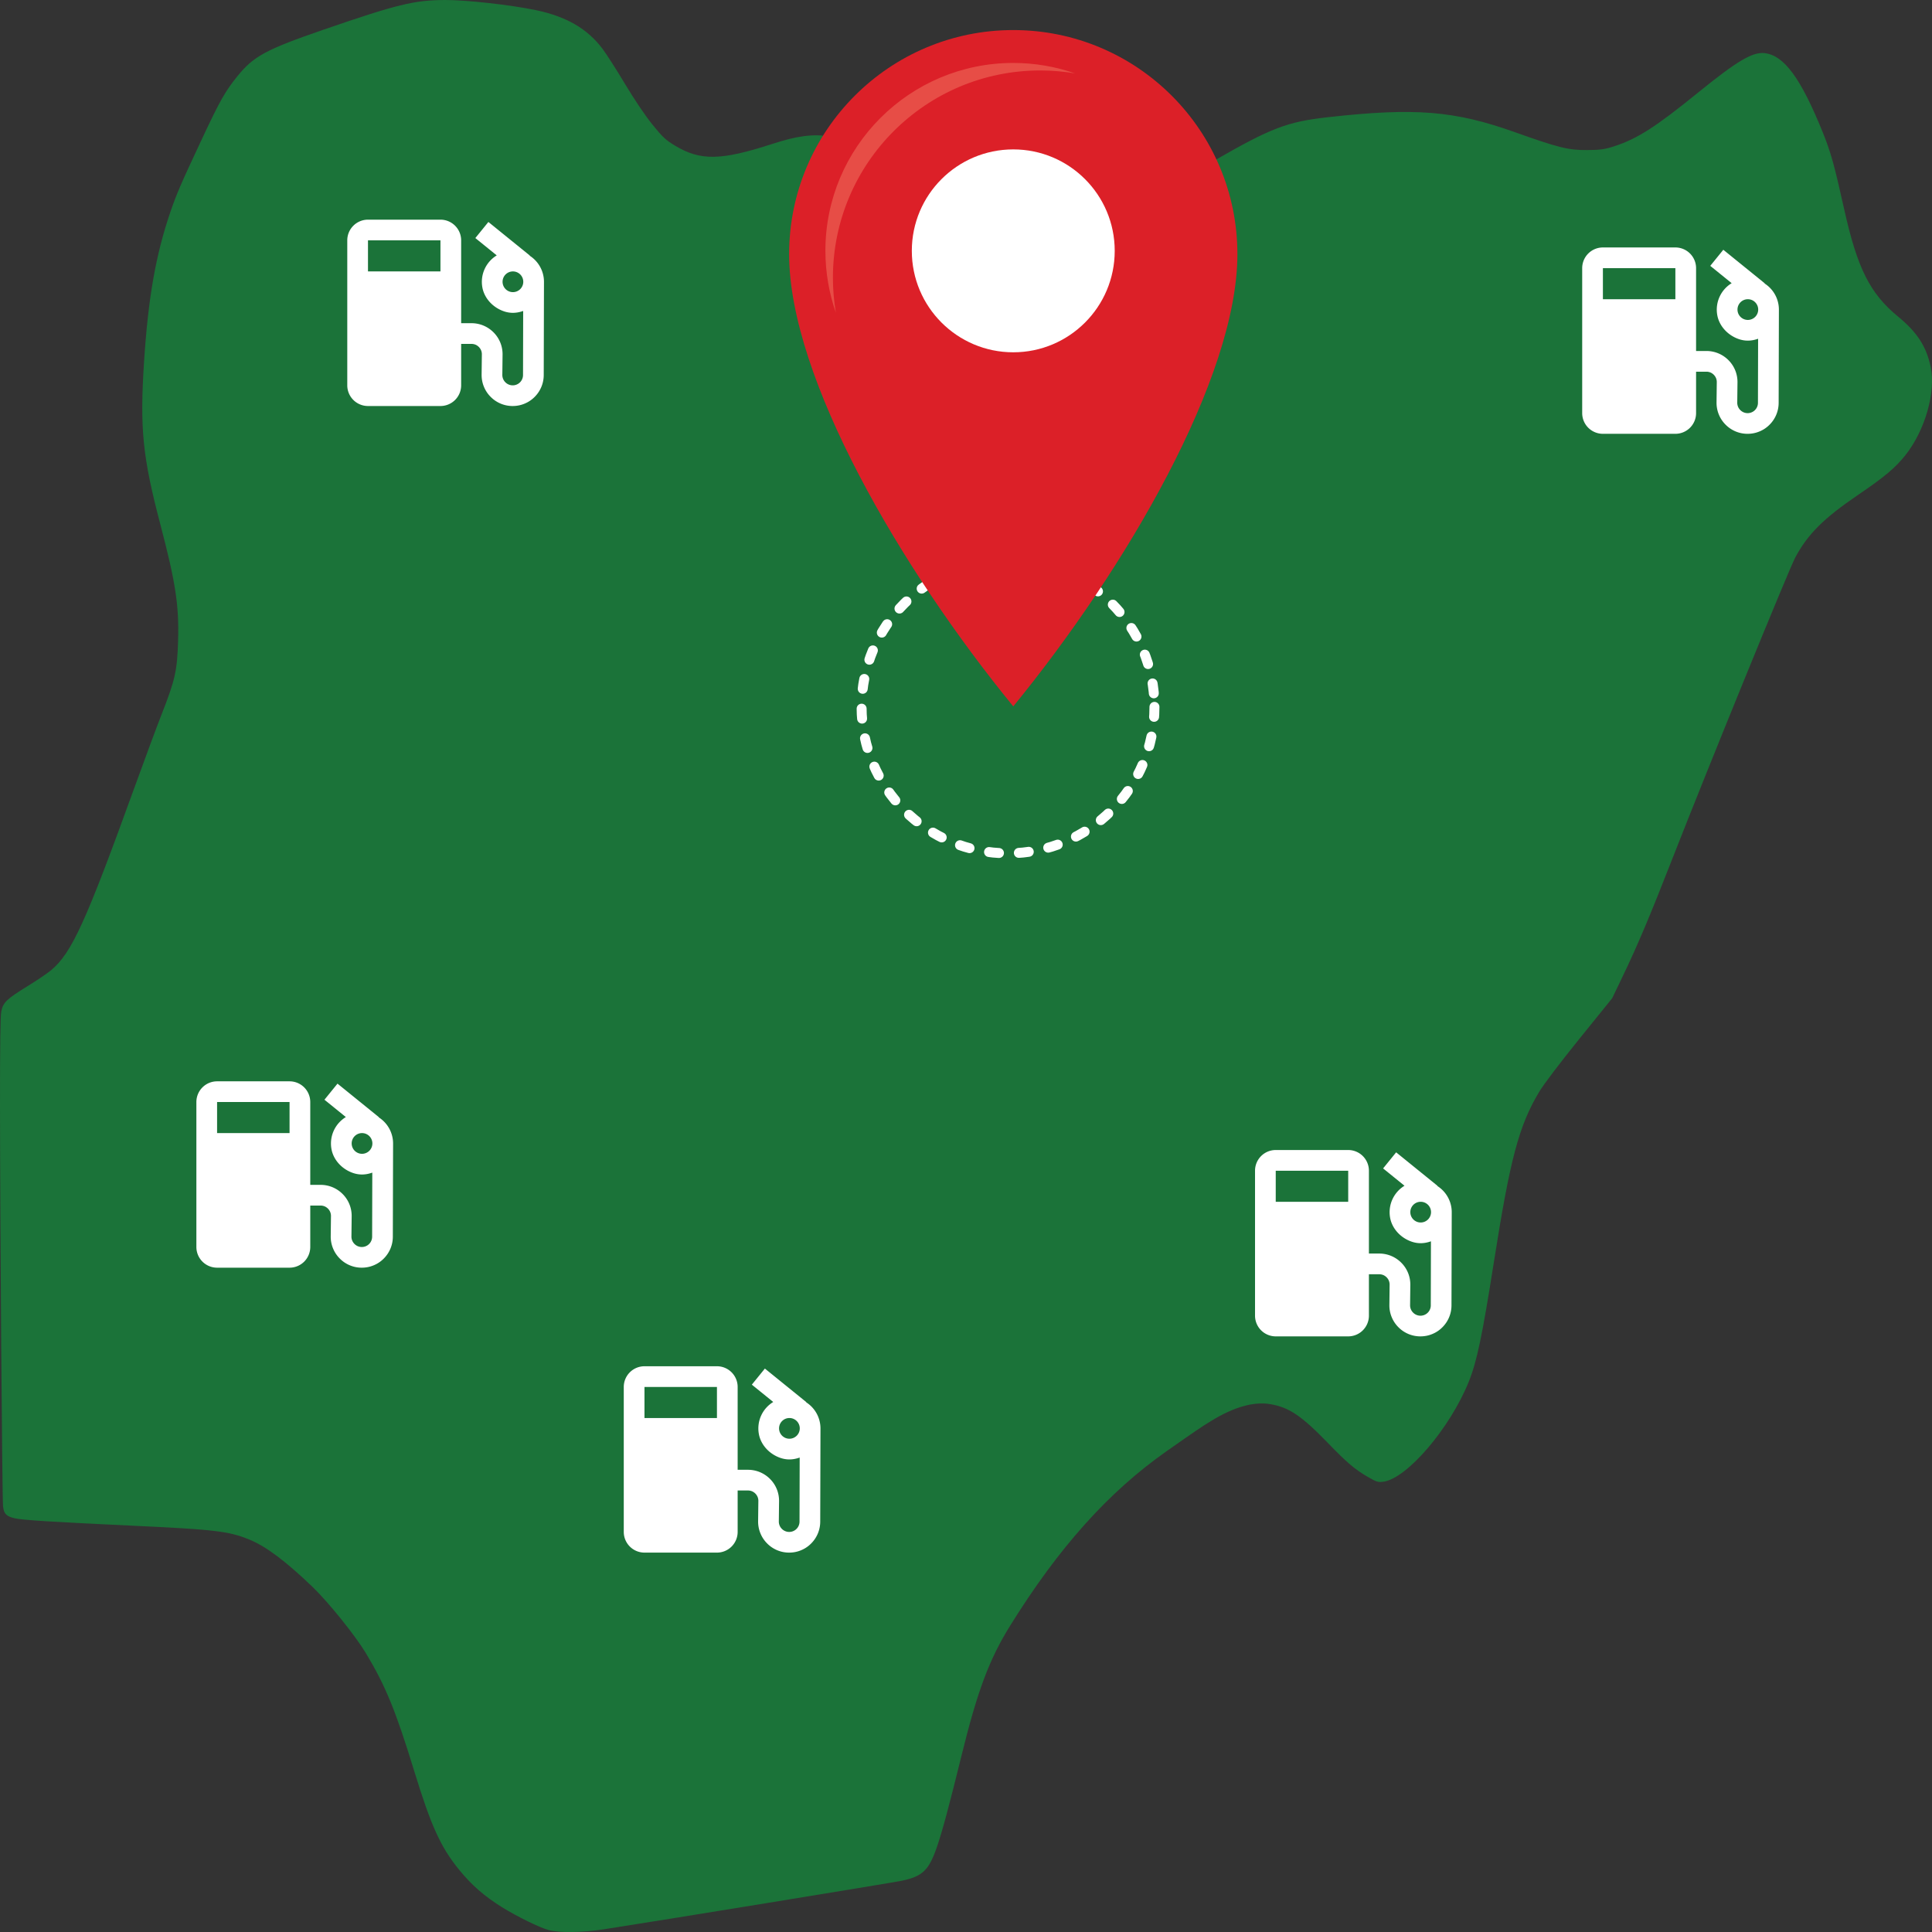 <?xml version="1.0" encoding="UTF-8" standalone="no"?>
<!-- Created with Inkscape (http://www.inkscape.org/) -->

<svg
   width="1024"
   height="1024"
   viewBox="0 0 1024 1024"
   version="1.1"
   id="svg1"
   inkscape:version="1.4 (e7c3feb1, 2024-10-09)"
   sodipodi:docname="locate.svg"
   xml:space="preserve"
   xmlns:inkscape="http://www.inkscape.org/namespaces/inkscape"
   xmlns:sodipodi="http://sodipodi.sourceforge.net/DTD/sodipodi-0.dtd"
   xmlns="http://www.w3.org/2000/svg"
   xmlns:svg="http://www.w3.org/2000/svg"><rect x="0" y="0" width="1024" height="1024" fill="#333333" stroke="none"/><sodipodi:namedview
     id="namedview1"
     pagecolor="#ffffff"
     bordercolor="#000000"
     borderopacity="0.25"
     inkscape:showpageshadow="2"
     inkscape:pageopacity="0.0"
     inkscape:pagecheckerboard="0"
     inkscape:deskcolor="#d1d1d1"
     inkscape:document-units="px"
     inkscape:zoom="0.34433327"
     inkscape:cx="454.50154"
     inkscape:cy="525.65353"
     inkscape:window-width="1440"
     inkscape:window-height="773"
     inkscape:window-x="0"
     inkscape:window-y="25"
     inkscape:window-maximized="0"
     inkscape:current-layer="pump_icons" /><defs
     id="defs1"><symbol
       id="MapSymbolsNPS.svg:GasStation_Inv"><title
         id="title84">Gas Station</title><rect
         x="0.5"
         y="0.5"
         width="71"
         height="71"
         ry="6"
         style="stroke:#ffffff"
         id="rect84" /><path
         d="M 19,63 V 14 c 0,-2 2,-4 4,-4 h 14 c 2,0 4,2 4,4 v 18 h 4 c 2.5,0 5,2.5 5,5 v 20.5 c 0,1.5 1,2.5 2.5,2.5 1.5,0 3.25,-1 3.25,-3 L 53.75,44.75 53,41 53.5,28.75 h -1.25 c -2.25,0 -4,-2.125 -4,-4 L 48.5,18.5 45,14.625 47,13 54.25,20.25 C 55.5,21.5 56,22.75 56,24.5 V 41 l 0.5,3.5 2.25,13 c 0,3.25 -3.5,5.5 -6.25,5.5 C 50,63 47,60.5 47,57.5 V 37 c 0,-1 -1,-2 -2,-2 H 41 V 63 H 19 M 53,26.75 V 24 C 53,23 52.75,22.375 52,22.25 51.75,22 50.75,22 50.75,22 v 3 c 0,1 0.5,1.25 2.25,1.75 z M 38,14.5 C 38,13.5 37.5,13 36.625,13 H 23.5 c -1,0 -1.5,0.5 -1.5,1.5 V 25 c 0,1 0.5,1.5 1.5,1.5 h 13 c 1,0 1.5,-0.5 1.5,-1.5 z"
         style="fill:#ffffff;stroke:none"
         id="path84" /></symbol><symbol
       id="symbol8"><path
         d="m 1283,1381.557 0.082,-0.1 -23.409,-18.962 -7.374,9.095 12.097,9.797 a 17.499,17.499 0 0 0 -8.158,17.92 c 0.878,5.261 4.5,9.809 9.188,12.354 5.238,2.85 9.832,2.587 13.917,1.135 l -0.088,36.179 a 5.829,5.829 0 0 1 -8.135,5.396 5.823,5.823 0 0 1 -1.861,-1.27 5.829,5.829 0 0 1 -1.703,-4.126 l 0.135,-11.705 a 17.44,17.44 0 0 0 -5.133,-12.401 17.557,17.557 0 0 0 -12.425,-5.156 h -5.852 v -46.819 a 11.705,11.705 0 0 0 -11.705,-11.705 h -40.966 a 11.705,11.705 0 0 0 -11.705,11.705 v 81.933 a 11.705,11.705 0 0 0 11.705,11.705 h 40.966 a 11.705,11.705 0 0 0 11.705,-11.705 v -23.409 h 5.852 c 0.796,0 1.563,0.158 2.288,0.456 a 6.016,6.016 0 0 1 3.107,3.119 5.817,5.817 0 0 1 0.457,2.277 l -0.14,11.705 c 0,2.376 0.462,4.676 1.381,6.835 0.884,2.101 2.154,3.98 3.751,5.566 a 17.381,17.381 0 0 0 12.425,5.156 c 2.376,0 4.67,-0.457 6.835,-1.381 2.095,-0.878 3.98,-2.148 5.566,-3.751 a 17.458,17.458 0 0 0 5.156,-12.425 l 0.141,-52.671 a 17.539,17.539 0 0 0 -8.1,-14.748 z m -50.424,8.896 h -40.966 v -17.557 h 40.966 z m 40.966,11.705 a 5.852,5.852 0 1 1 0,-11.705 5.852,5.852 0 0 1 0,11.705 z"
         id="path1-8"
         style="fill:#ffffff;fill-opacity:1;stroke:none;stroke-width:5.852;stroke-dasharray:none"
         inkscape:label="gas_station" /></symbol></defs><g
     inkscape:label="map"
     inkscape:groupmode="layer"
     id="map"
     transform="translate(-419.955,-12.908)"><path
       style="display:inline;fill:#1b7339;fill-opacity:1;stroke-width:0.688"
       d="m 739.9,1035.493 c 26.837,-4.126 153.279,-24.734 158.125,-25.771 10.986,-2.352 14.265,-5.533 18.558,-18.002 2.781,-8.079 6.626,-22.363 12.963,-48.164 8.44,-34.364 14.713,-51.143 25.77,-68.939 25.817,-41.549 52.152,-70.922 83.023,-92.6 15.207,-10.679 18.128,-12.659 23.75,-16.105 11.849,-7.263 22.543,-10.276 31.16,-8.779 10.087,1.752 16.575,6.158 30.923,20.996 9.621,9.949 13.926,13.6 20.651,17.51 4.677,2.719 5.622,3.012 8.417,2.604 12.608,-1.837 35.318,-28.479 45.2,-53.024 4.283,-10.637 7.15,-24.29 13.271,-63.184 8.655,-54.996 13.288,-72.439 23.995,-90.348 2.389,-3.996 11.105,-15.498 21.383,-28.218 l 17.351,-21.472 5.344,-11.12 c 8.2,-17.064 14.514,-32.023 27.146,-64.323 18.25,-46.661 61.14,-151.766 64.513,-158.091 6.619,-12.413 15.084,-20.852 33.41,-33.305 13.97,-9.494 19.716,-14.321 25.032,-21.032 10.368,-13.088 16.152,-33.261 13.38,-46.668 -2.233,-10.802 -7.14,-18.401 -17.242,-26.701 -14.978,-12.306 -21.629,-25.564 -28.643,-57.092 -5.199,-23.373 -7.093,-30.162 -11.336,-40.644 -11.653,-28.788 -20.519,-40.823 -30.906,-41.959 -6.334,-0.692 -14.688,4.283 -35.324,21.038 -22.367,18.161 -32.041,24.35 -44.301,28.343 -4.966,1.617 -7.473,1.967 -14.361,2.004 -9.944,0.053 -15.114,-1.227 -38.246,-9.47 -32.032,-11.415 -52.946,-13.097 -98.965,-7.962 -21.666,2.418 -30.048,5.6 -59.952,22.762 -24.783,14.223 -33.535,18.243 -47.067,21.62 -12.049,3.007 -20.027,3.734 -36.239,3.301 -16.134,-0.43 -24.495,-1.578 -40.925,-5.618 C 923.153,112.998 919.079,111.414 901.437,102.183 864.591,82.902 854.356,81.063 829.246,89.207 802.116,98.008 791.265,98.212 777.857,90.175 772.78,87.132 771.199,85.662 765.735,78.905 761.936,74.207 756.206,65.717 751.241,57.43 746.725,49.893 741.371,41.525 739.343,38.835 731.245,28.094 720.216,21.684 703.965,18.276 c -13.256,-2.781 -37,-5.424 -48.209,-5.367 -16.282,0.083 -25.366,2.303 -64.279,15.71 -30.643,10.558 -37.163,14.089 -45.792,24.804 -6.473,8.038 -9.162,12.813 -18.831,33.433 -11.058,23.582 -13.365,28.924 -16.634,38.52 -7.735,22.701 -11.716,45.37 -13.908,79.188 -2.302,35.512 -0.81,50.4 8.654,86.38 8.085,30.738 9.934,42.888 9.377,61.631 -0.471,15.851 -1.568,20.733 -8.793,39.115 -2.487,6.327 -9.016,23.927 -14.51,39.111 -25.681,70.978 -33.041,87.109 -43.929,96.284 -1.918,1.616 -7.562,5.442 -12.544,8.503 -11.048,6.788 -12.969,8.627 -13.922,13.325 -0.501,2.469 -0.705,17.346 -0.687,50.063 0.035,63.522 1.141,208.365 1.622,212.431 0.462,3.905 1.734,5.18 6.219,6.236 3.949,0.929 20.253,1.955 61.698,3.882 44.186,2.055 51.594,2.922 62.419,7.306 8.929,3.616 19.409,11.447 33.69,25.175 8.407,8.081 22.618,25.721 28.247,35.064 10.398,17.259 15.829,30.494 25.619,62.439 8.985,29.317 14.055,40.451 23.927,52.538 6.601,8.082 13.332,13.948 22.643,19.734 7.933,4.929 19.971,10.826 24.723,12.111 5.528,1.495 17.926,1.325 29.136,-0.399 z"
       id="path47"
       inkscape:label="NG" /></g><g
     inkscape:groupmode="layer"
     id="radar_sweeps"
     inkscape:label="radar_sweeps"
     style="display:inline"
     transform="translate(-419.955,-12.908)"><circle
       style="display:inline;opacity:1;fill:none;fill-opacity:1;stroke:#ffffff;stroke-width:10;stroke-linecap:round;stroke-linejoin:round;stroke-dasharray:10, 20;stroke-dashoffset:0;stroke-opacity:1"
       id="inner_radar"
       cx="941.442"
       cy="528.217"
       r="146.994"
       inkscape:tile-cx="941.44189"
       inkscape:tile-cy="528.21722"
       inkscape:tile-w="303.977"
       inkscape:tile-h="303.71298"
       inkscape:tile-x0="789.45922"
       inkscape:tile-y0="376.22295"
       transform="matrix(0.528,0,0,0.528,457.146,108.667)"
       inkscape:label="radar" /></g><g
     inkscape:groupmode="layer"
     id="pump_icons"
     inkscape:label="pump_icons"
     inkscape:highlight-color="#a5a86a"
     transform="translate(-419.955,-12.908)"><path
       d="m 1181.812,641.538 0.077,-0.093 -21.949,-17.779 -6.914,8.527 11.342,9.186 a 16.407,16.407 0 0 0 -7.649,16.802 c 0.823,4.933 4.22,9.197 8.615,11.584 4.911,2.672 9.219,2.425 13.049,1.065 l -0.083,33.923 a 5.465,5.465 0 0 1 -7.627,5.059 5.46,5.46 0 0 1 -1.745,-1.191 5.465,5.465 0 0 1 -1.597,-3.869 l 0.126,-10.975 a 16.352,16.352 0 0 0 -4.812,-11.628 16.462,16.462 0 0 0 -11.65,-4.834 h -5.487 v -43.898 a 10.975,10.975 0 0 0 -10.975,-10.975 h -38.411 a 10.975,10.975 0 0 0 -10.975,10.975 v 76.822 a 10.975,10.975 0 0 0 10.975,10.975 h 38.411 a 10.975,10.975 0 0 0 10.975,-10.975 V 688.29 h 5.487 c 0.746,0 1.465,0.148 2.146,0.428 a 5.641,5.641 0 0 1 2.914,2.925 5.454,5.454 0 0 1 0.428,2.135 l -0.132,10.975 c 0,2.228 0.433,4.384 1.295,6.409 0.829,1.97 2.019,3.731 3.517,5.218 a 16.297,16.297 0 0 0 11.65,4.834 c 2.228,0 4.379,-0.428 6.409,-1.295 1.964,-0.823 3.731,-2.014 5.218,-3.517 a 16.369,16.369 0 0 0 4.834,-11.65 l 0.132,-49.386 a 16.445,16.445 0 0 0 -7.594,-13.828 z m -47.279,8.341 h -38.411 v -16.462 h 38.411 z m 38.411,10.975 a 5.487,5.487 0 1 1 0,-10.975 5.487,5.487 0 0 1 0,10.975 z"
       id="station5"
       style="fill:#ffffff;fill-opacity:1;stroke-width:5.487"
       inkscape:label="station5" /><path
       d="m 847.23,756.147 0.077,-0.093 -21.949,-17.779 -6.914,8.527 11.342,9.186 a 16.407,16.407 0 0 0 -7.649,16.802 c 0.823,4.933 4.22,9.197 8.615,11.584 4.911,2.672 9.219,2.425 13.049,1.065 l -0.083,33.923 a 5.465,5.465 0 0 1 -7.627,5.059 5.46,5.46 0 0 1 -1.745,-1.191 5.465,5.465 0 0 1 -1.597,-3.869 l 0.126,-10.975 a 16.352,16.352 0 0 0 -4.812,-11.628 16.462,16.462 0 0 0 -11.65,-4.834 h -5.487 V 748.026 a 10.975,10.975 0 0 0 -10.975,-10.975 h -38.411 a 10.975,10.975 0 0 0 -10.975,10.975 v 76.822 a 10.975,10.975 0 0 0 10.975,10.975 h 38.411 a 10.975,10.975 0 0 0 10.975,-10.975 v -21.949 h 5.487 c 0.746,0 1.465,0.148 2.146,0.428 a 5.641,5.641 0 0 1 2.914,2.925 5.454,5.454 0 0 1 0.428,2.135 l -0.132,10.975 c 0,2.228 0.434,4.384 1.295,6.409 0.829,1.97 2.019,3.731 3.517,5.218 a 16.297,16.297 0 0 0 11.65,4.834 c 2.228,0 4.379,-0.428 6.409,-1.295 1.964,-0.823 3.731,-2.014 5.218,-3.517 a 16.369,16.369 0 0 0 4.834,-11.65 l 0.132,-49.386 a 16.445,16.445 0 0 0 -7.594,-13.828 z m -47.279,8.341 H 761.54 v -16.462 h 38.411 z m 38.411,10.975 a 5.487,5.487 0 1 1 0,-10.975 5.487,5.487 0 0 1 0,10.975 z"
       id="path1"
       style="fill:#ffffff;fill-opacity:1;stroke-width:5.487"
       inkscape:label="station4"
       transform="translate(-1.1600417e-6)" /><path
       d="m 620.705,605.13 0.077,-0.093 -21.949,-17.779 -6.914,8.527 11.342,9.186 a 16.407,16.407 0 0 0 -7.649,16.802 c 0.823,4.933 4.22,9.197 8.615,11.584 4.911,2.672 9.219,2.425 13.049,1.065 l -0.083,33.923 a 5.465,5.465 0 0 1 -7.627,5.059 5.46,5.46 0 0 1 -1.745,-1.191 5.465,5.465 0 0 1 -1.597,-3.869 l 0.126,-10.975 a 16.352,16.352 0 0 0 -4.812,-11.628 16.462,16.462 0 0 0 -11.65,-4.834 h -5.487 v -43.898 a 10.975,10.975 0 0 0 -10.975,-10.975 h -38.411 a 10.975,10.975 0 0 0 -10.975,10.975 v 76.822 a 10.975,10.975 0 0 0 10.975,10.975 h 38.411 a 10.975,10.975 0 0 0 10.975,-10.975 v -21.949 h 5.487 c 0.746,0 1.465,0.148 2.146,0.428 a 5.641,5.641 0 0 1 2.914,2.925 5.454,5.454 0 0 1 0.428,2.135 l -0.132,10.975 c 0,2.228 0.434,4.384 1.295,6.409 0.829,1.97 2.019,3.731 3.517,5.218 a 16.297,16.297 0 0 0 11.65,4.834 c 2.228,0 4.379,-0.428 6.409,-1.295 1.964,-0.823 3.731,-2.014 5.218,-3.517 a 16.369,16.369 0 0 0 4.834,-11.65 l 0.132,-49.386 a 16.445,16.445 0 0 0 -7.594,-13.828 z m -47.279,8.341 h -38.411 v -16.462 h 38.411 z m 38.411,10.975 a 5.487,5.487 0 1 1 0,-10.975 5.487,5.487 0 0 1 0,10.975 z"
       id="station3"
       style="fill:#ffffff;fill-opacity:1;stroke-width:5.487"
       inkscape:label="station3" /><path
       d="m 1355.216,163.161 0.077,-0.093 -21.949,-17.779 -6.914,8.527 11.342,9.186 a 16.407,16.407 0 0 0 -7.649,16.802 c 0.823,4.933 4.22,9.197 8.615,11.584 4.911,2.672 9.219,2.425 13.049,1.065 l -0.083,33.923 a 5.465,5.465 0 0 1 -7.627,5.059 5.46,5.46 0 0 1 -1.745,-1.191 5.465,5.465 0 0 1 -1.597,-3.869 l 0.126,-10.975 a 16.352,16.352 0 0 0 -4.812,-11.628 16.462,16.462 0 0 0 -11.65,-4.834 h -5.487 v -43.898 a 10.975,10.975 0 0 0 -10.975,-10.975 h -38.411 a 10.975,10.975 0 0 0 -10.975,10.975 v 76.822 a 10.975,10.975 0 0 0 10.975,10.975 h 38.411 a 10.975,10.975 0 0 0 10.975,-10.975 v -21.949 h 5.487 c 0.746,0 1.465,0.148 2.146,0.428 a 5.641,5.641 0 0 1 2.914,2.925 5.454,5.454 0 0 1 0.428,2.135 l -0.132,10.975 c 0,2.228 0.433,4.384 1.295,6.409 0.829,1.97 2.019,3.731 3.517,5.218 a 16.297,16.297 0 0 0 11.65,4.834 c 2.228,0 4.379,-0.428 6.409,-1.295 1.964,-0.823 3.731,-2.014 5.218,-3.517 a 16.369,16.369 0 0 0 4.834,-11.65 l 0.132,-49.386 a 16.445,16.445 0 0 0 -7.594,-13.828 z m -47.279,8.341 h -38.411 v -16.462 h 38.411 z m 38.411,10.975 a 5.487,5.487 0 1 1 0,-10.975 5.487,5.487 0 0 1 0,10.975 z"
       id="station2"
       style="fill:#ffffff;fill-opacity:1;stroke-width:5.487"
       inkscape:label="station2" /><path
       d="m 700.681,148.429 0.077,-0.093 -21.949,-17.779 -6.914,8.527 11.342,9.186 a 16.407,16.407 0 0 0 -7.649,16.802 c 0.823,4.933 4.22,9.197 8.615,11.584 4.911,2.672 9.219,2.425 13.049,1.065 l -0.082,33.923 a 5.465,5.465 0 0 1 -7.627,5.059 5.46,5.46 0 0 1 -1.745,-1.191 5.465,5.465 0 0 1 -1.597,-3.869 l 0.126,-10.975 a 16.352,16.352 0 0 0 -4.812,-11.628 16.462,16.462 0 0 0 -11.65,-4.834 h -5.487 V 140.308 A 10.975,10.975 0 0 0 653.402,129.333 H 614.991 a 10.975,10.975 0 0 0 -10.975,10.975 v 76.822 a 10.975,10.975 0 0 0 10.975,10.975 h 38.411 a 10.975,10.975 0 0 0 10.975,-10.975 v -21.949 h 5.487 c 0.746,0 1.465,0.148 2.146,0.428 a 5.641,5.641 0 0 1 2.914,2.925 5.454,5.454 0 0 1 0.428,2.135 l -0.132,10.975 c 0,2.228 0.433,4.384 1.295,6.409 0.829,1.97 2.019,3.731 3.517,5.218 a 16.297,16.297 0 0 0 11.65,4.834 c 2.228,0 4.379,-0.428 6.409,-1.295 1.964,-0.823 3.731,-2.014 5.218,-3.517 a 16.369,16.369 0 0 0 4.834,-11.65 l 0.132,-49.386 a 16.445,16.445 0 0 0 -7.594,-13.828 z m -47.279,8.341 h -38.411 v -16.462 h 38.411 z m 38.411,10.975 a 5.487,5.487 0 1 1 0,-10.975 5.487,5.487 0 0 1 0,10.975 z"
       id="station1"
       style="fill:#ffffff;fill-opacity:1;stroke-width:5.487"
       inkscape:label="station1" /></g><g
     inkscape:groupmode="layer"
     id="UI"
     inkscape:label="UI"
     transform="translate(-419.955,-12.908)"><g
       style="opacity:1;fill:none;fill-rule:nonzero;stroke:none;stroke-width:0;stroke-linecap:butt;stroke-linejoin:miter;stroke-miterlimit:10;stroke-dasharray:none"
       transform="matrix(3.983,0,0,3.983,777.773,28.842)"
       id="g2"
       inkscape:label="location_pin">
	<path
   d="M 45,90 C 30.086,71.757 15.174,46.299 15.174,29.826 15.174,13.353 28.527,0 45,0 61.473,0 74.826,13.353 74.826,29.826 74.826,46.299 59.914,71.757 45,90 Z"
   style="opacity:1;fill:#dc2028;fill-rule:nonzero;stroke:none;stroke-width:1;stroke-linecap:butt;stroke-linejoin:miter;stroke-miterlimit:10;stroke-dasharray:none"
   stroke-linecap="round"
   id="body"
   inkscape:label="body" />
	<circle
   cx="45"
   cy="29.38"
   r="13.5"
   style="opacity:1;fill:#ffffff;fill-rule:nonzero;stroke:none;stroke-width:1;stroke-linecap:butt;stroke-linejoin:miter;stroke-miterlimit:10;stroke-dasharray:none"
   id="centre_circle"
   inkscape:label="centre_circle" />
	<path
   d="M 48.596,5.375 C 33.355,5.375 21,17.73 21,32.97 c 0,1.584 0.141,3.135 0.397,4.646 C 20.496,35.035 20,32.264 20,29.375 c 0,-13.807 11.193,-25 25,-25 2.889,0 5.661,0.496 8.242,1.397 C 51.731,5.516 50.18,5.375 48.596,5.375 Z"
   style="opacity:1;fill:#e74d46;fill-rule:nonzero;stroke:none;stroke-width:1;stroke-linecap:butt;stroke-linejoin:miter;stroke-miterlimit:10;stroke-dasharray:none"
   stroke-linecap="round"
   id="glow"
   inkscape:label="glow" />
</g></g><style
     type="text/css"
     id="style1">
	.st0{fill:#808080;}
	.st1{font-family:'Roboto-Regular';}
	.st2{font-size:14px;}
</style><style
     type="text/css"
     id="style1-6">
	.st0{fill:#808080;}
	.st1{font-family:'Roboto-Regular';}
	.st2{font-size:14px;}
</style></svg>
